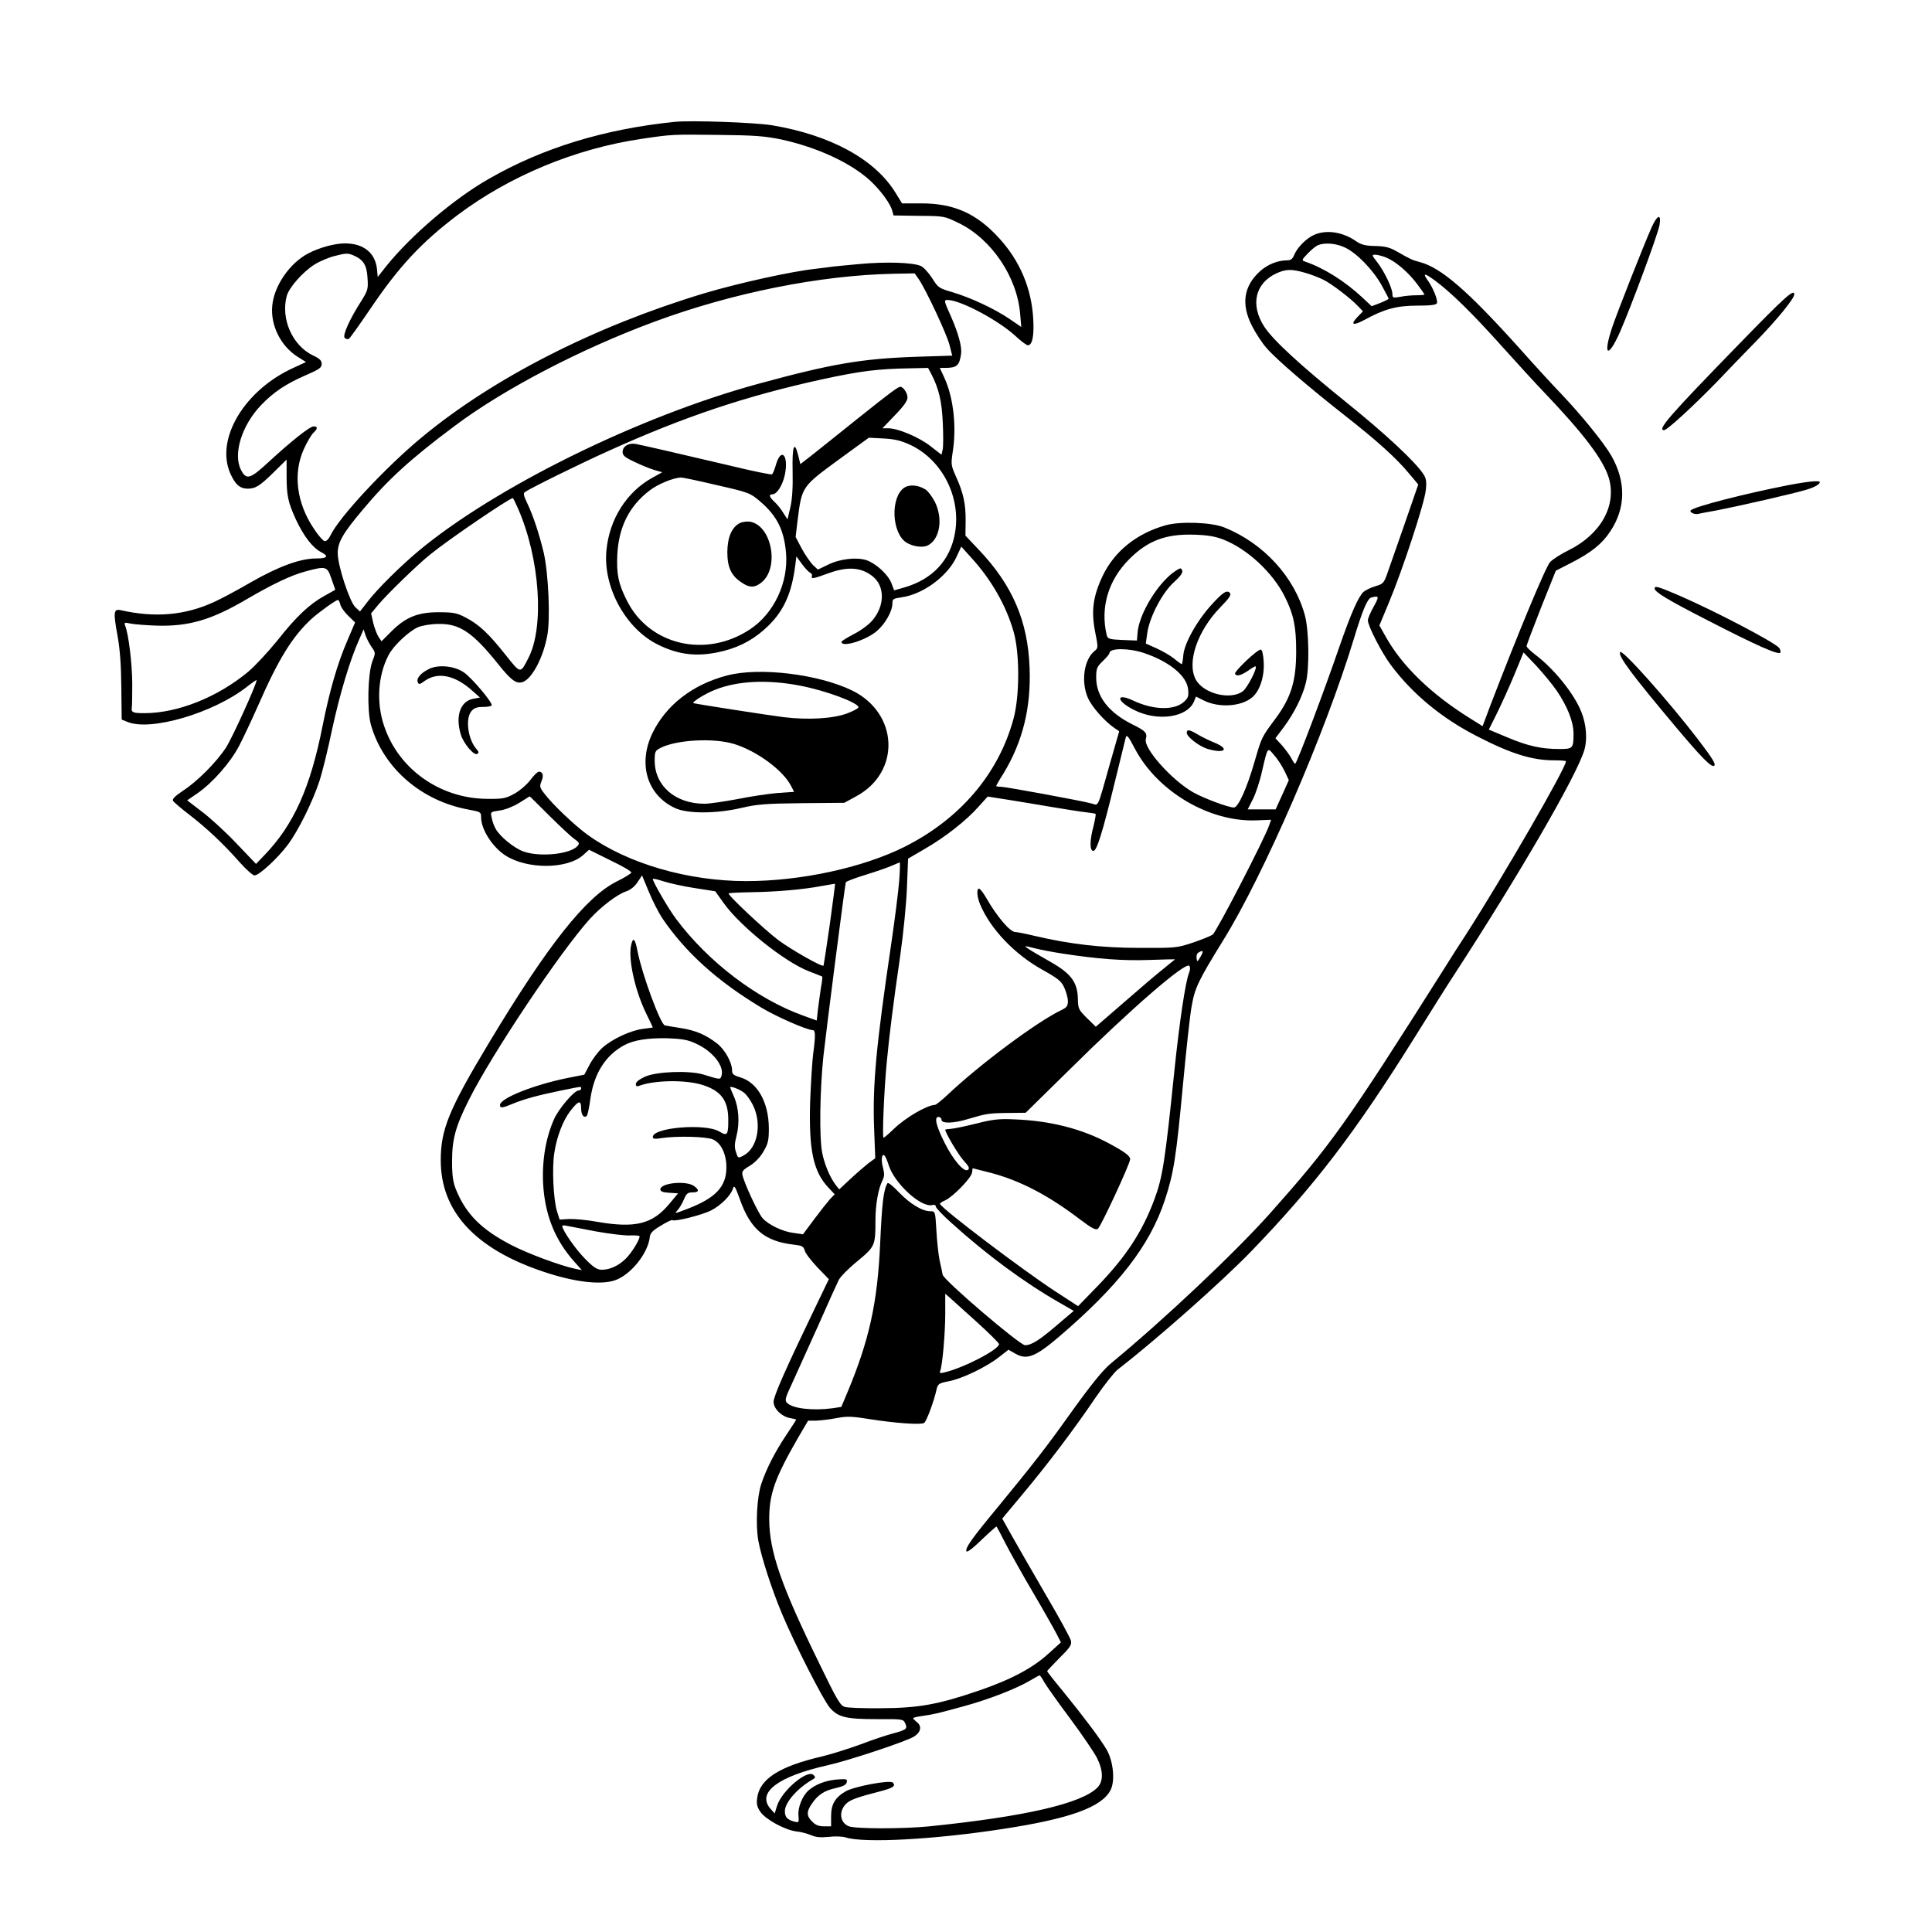 <?xml version="1.0" standalone="no"?>
<!DOCTYPE svg PUBLIC "-//W3C//DTD SVG 20010904//EN"
 "http://www.w3.org/TR/2001/REC-SVG-20010904/DTD/svg10.dtd">
<svg version="1.0" xmlns="http://www.w3.org/2000/svg"
 width="1024pt" height="1024pt" viewBox="0 0 1024 1024"
 preserveAspectRatio="xMidYMid meet">
<g transform="translate(0,1024) scale(0.1,-0.1)"
fill="#000000" stroke="none">
<path d="M3575 9594 c-372 -38 -699 -138 -984 -302 -185 -105 -413 -300 -544
-463 l-45 -57 -4 43 c-10 86 -72 135 -170 135 -53 0 -135 -22 -194 -53 -98
-51 -182 -172 -191 -278 -10 -103 45 -213 133 -269 l46 -29 -65 -30 c-260
-117 -416 -376 -337 -559 26 -59 51 -82 93 -82 41 0 64 14 139 88 l67 66 0
-81 c0 -110 7 -144 50 -238 41 -87 87 -147 132 -171 44 -22 35 -34 -25 -34
-84 0 -197 -41 -346 -126 -74 -43 -162 -90 -196 -105 -155 -71 -313 -84 -495
-43 -37 8 -39 -11 -16 -136 13 -72 19 -157 20 -274 l2 -170 30 -12 c122 -52
457 47 634 186 28 22 51 38 51 35 0 -22 -129 -306 -162 -357 -50 -77 -153
-181 -231 -231 -40 -27 -55 -42 -50 -52 5 -7 43 -40 86 -73 90 -69 182 -155
268 -253 34 -38 69 -69 78 -69 24 0 122 90 176 162 55 73 133 230 169 341 14
43 44 164 66 270 41 189 95 369 143 476 l24 55 11 -33 c6 -17 21 -45 32 -61
21 -29 21 -31 3 -77 -24 -66 -28 -261 -7 -335 65 -228 266 -403 517 -449 65
-12 67 -13 67 -43 1 -64 61 -157 130 -201 117 -74 327 -72 411 3 l31 28 113
-56 c63 -30 113 -59 111 -65 -1 -5 -36 -27 -77 -47 -164 -82 -365 -336 -676
-853 -214 -356 -257 -461 -257 -625 0 -271 182 -469 543 -590 160 -54 296 -71
374 -48 85 25 181 142 191 231 2 21 15 35 59 61 31 19 58 32 61 29 9 -10 157
27 204 51 52 26 106 80 117 117 6 19 12 10 35 -54 57 -163 132 -226 287 -244
44 -5 52 -9 58 -31 3 -14 34 -54 67 -89 l61 -63 -76 -158 c-149 -309 -217
-462 -217 -492 0 -36 42 -78 87 -86 18 -3 33 -7 33 -9 0 -1 -24 -38 -54 -83
-58 -87 -104 -176 -131 -257 -23 -68 -31 -215 -16 -300 16 -88 69 -252 125
-387 68 -162 217 -455 254 -499 44 -51 86 -61 253 -61 135 1 137 0 147 -23 13
-29 6 -34 -73 -55 -27 -7 -102 -32 -165 -56 -63 -23 -155 -52 -205 -64 -224
-52 -329 -119 -342 -220 -4 -31 -1 -47 17 -73 28 -41 130 -96 190 -104 25 -2
60 -12 79 -20 25 -11 50 -13 93 -9 33 4 73 3 91 -3 96 -31 470 -11 832 45 354
54 524 115 571 206 25 48 15 153 -21 215 -34 58 -120 172 -232 310 -46 55 -83
103 -83 105 0 3 30 34 66 71 57 56 65 70 60 91 -3 14 -63 124 -133 243 -70
120 -150 260 -179 311 l-52 93 110 132 c129 154 273 344 387 513 45 65 96 130
114 144 205 159 550 464 707 626 338 350 555 634 870 1139 89 143 181 289 205
325 346 532 652 1059 692 1194 17 56 11 135 -15 201 -38 97 -144 229 -246 306
-25 19 -45 39 -45 44 0 6 35 98 77 205 l78 195 84 43 c105 54 162 100 205 166
82 123 84 263 5 401 -40 69 -159 216 -266 328 -49 51 -147 158 -218 238 -275
306 -417 430 -531 460 -41 11 -46 13 -125 58 -35 20 -60 26 -112 27 -50 1 -73
7 -97 23 -71 51 -158 65 -224 37 -41 -17 -91 -67 -107 -106 -9 -23 -19 -30
-39 -30 -50 0 -103 -22 -143 -58 -86 -78 -101 -174 -43 -288 19 -38 54 -92 79
-120 53 -61 226 -209 421 -362 162 -127 269 -223 335 -304 l47 -56 -74 -214
c-41 -117 -82 -235 -92 -263 -16 -45 -22 -51 -61 -62 -24 -7 -52 -21 -63 -30
-27 -25 -65 -110 -127 -288 -86 -250 -222 -609 -235 -623 -2 -2 -11 10 -20 28
-9 17 -32 48 -50 69 l-35 38 45 60 c54 73 98 160 116 233 20 78 17 278 -5 359
-55 202 -218 381 -426 465 -67 28 -239 34 -315 11 -153 -44 -269 -138 -331
-268 -51 -108 -61 -185 -40 -294 17 -85 17 -87 -2 -103 -57 -45 -74 -164 -35
-251 21 -46 84 -118 136 -155 l29 -20 -47 -164 c-71 -252 -61 -229 -98 -219
-55 15 -457 89 -482 89 -14 0 -25 2 -25 4 0 2 17 33 39 67 102 169 146 348
138 559 -9 249 -91 439 -270 627 l-70 74 1 79 c1 89 -12 148 -52 236 -25 56
-26 64 -17 125 22 134 5 290 -43 395 l-25 54 27 0 c64 0 77 12 86 75 5 36 -14
107 -53 196 -39 86 -39 89 -18 89 69 -1 267 -107 357 -189 30 -28 60 -51 68
-51 24 0 34 52 28 145 -10 160 -72 304 -180 422 -120 132 -240 185 -413 185
l-102 0 -35 57 c-109 177 -344 305 -654 357 -93 15 -429 27 -517 18z m565 -93
c193 -42 371 -125 474 -220 55 -52 105 -120 115 -158 l7 -25 134 -2 c135 -1
135 -1 213 -39 173 -85 308 -285 324 -481 l6 -69 -63 43 c-80 54 -204 112
-301 141 -72 21 -77 24 -108 74 -19 29 -45 58 -60 65 -41 19 -186 24 -332 10
-74 -7 -141 -13 -149 -15 -8 -1 -44 -6 -80 -10 -128 -14 -408 -76 -589 -130
-577 -174 -1112 -446 -1492 -760 -191 -157 -441 -425 -487 -522 -10 -20 -22
-33 -32 -31 -8 2 -34 31 -56 65 -93 138 -112 295 -53 424 17 37 40 76 50 85
24 22 24 34 1 34 -20 0 -116 -76 -242 -192 -95 -88 -115 -93 -143 -38 -43 84
5 237 107 343 67 70 133 113 236 158 72 31 85 40 85 60 0 18 -11 29 -46 45
-110 53 -172 195 -139 316 13 45 84 126 147 166 27 17 76 38 110 46 54 14 67
15 95 3 54 -23 72 -51 76 -121 4 -58 1 -66 -31 -118 -62 -96 -103 -186 -90
-199 6 -6 16 -8 22 -5 6 4 56 74 111 155 153 227 272 355 465 501 277 208 624
352 975 404 163 24 161 24 405 21 194 -2 246 -6 335 -24z m2989 -573 c63 -30
149 -119 194 -200 20 -36 37 -69 37 -71 0 -3 -20 -13 -45 -23 l-45 -17 -48 45
c-94 88 -206 158 -306 192 -18 6 -16 10 15 42 19 20 43 40 54 44 36 16 98 10
144 -12z m218 -53 c51 -21 117 -78 163 -139 22 -29 40 -55 40 -57 0 -2 -19 -4
-42 -4 -24 0 -62 -3 -85 -8 -40 -7 -43 -6 -43 15 0 31 -44 122 -81 169 -29 37
-29 39 -10 39 12 0 38 -7 58 -15z m-429 -81 c32 -9 75 -26 97 -37 44 -22 146
-100 184 -141 l25 -26 -29 -30 c-39 -41 -25 -48 34 -17 107 59 174 77 282 77
73 0 101 4 105 13 6 16 -20 81 -48 120 -30 42 -18 41 39 -1 87 -65 196 -172
353 -347 84 -93 183 -202 220 -240 216 -226 318 -362 347 -458 43 -146 -42
-299 -214 -384 -39 -19 -83 -47 -97 -62 -23 -24 -169 -375 -316 -758 l-42
-112 -67 42 c-207 129 -362 279 -449 437 l-31 55 50 120 c73 174 190 531 196
597 5 44 2 63 -12 84 -44 67 -198 211 -405 378 -248 200 -394 334 -440 406
-74 115 -47 229 65 281 50 23 81 24 153 3z m-2049 -33 c36 -51 150 -293 164
-351 l14 -55 -191 -6 c-289 -10 -447 -37 -836 -143 -635 -173 -1398 -549
-1805 -889 -94 -79 -212 -196 -262 -260 l-45 -58 -24 22 c-31 29 -94 221 -94
287 0 58 27 105 134 232 133 159 251 267 488 444 259 194 667 407 1057 551
413 153 878 246 1267 254 l112 2 21 -30z m67 -503 c40 -78 56 -144 61 -260 3
-64 3 -128 -1 -142 l-6 -26 -58 45 c-61 48 -173 95 -224 95 l-31 0 66 69 c47
48 67 77 67 94 0 24 -23 57 -38 57 -12 0 -54 -31 -228 -170 -93 -75 -199 -159
-235 -188 l-67 -52 -11 45 c-21 84 -33 52 -30 -82 2 -86 -2 -149 -12 -192
l-15 -64 -22 34 c-11 19 -32 45 -46 58 -29 27 -33 41 -12 41 24 0 54 48 66
104 21 102 -19 148 -47 54 -7 -26 -17 -49 -21 -52 -5 -3 -103 17 -218 45 -267
63 -472 110 -505 116 -37 7 -69 -13 -69 -42 0 -19 11 -29 63 -53 34 -17 82
-36 105 -43 l42 -12 -52 -29 c-137 -75 -229 -221 -244 -387 -18 -195 104 -416
276 -499 114 -56 216 -65 346 -32 94 24 169 67 238 135 82 81 122 172 141 318
l6 48 30 -41 c16 -22 36 -43 44 -46 7 -3 11 -12 8 -19 -5 -15 10 -12 92 18
100 36 173 30 233 -20 63 -53 61 -155 -4 -231 -18 -22 -63 -55 -99 -73 -36
-19 -65 -37 -65 -41 0 -32 130 8 187 57 45 38 83 106 83 147 0 23 5 26 48 32
115 16 246 113 293 217 l24 52 53 -59 c105 -114 185 -254 224 -391 33 -113 33
-340 0 -462 -79 -292 -283 -531 -577 -679 -222 -111 -550 -182 -840 -182 -309
0 -629 93 -840 245 -68 49 -187 162 -229 218 -26 33 -27 40 -16 66 13 31 7 51
-14 51 -7 0 -27 -20 -45 -44 -18 -24 -56 -57 -85 -73 -46 -25 -59 -28 -146
-27 -248 2 -468 158 -544 386 -42 123 -33 266 22 373 25 51 108 129 158 151
23 9 68 17 109 17 112 2 181 -45 318 -216 71 -89 99 -107 136 -88 47 26 100
129 121 239 18 87 7 332 -18 442 -24 99 -55 195 -88 264 -19 39 -21 52 -12 58
30 21 296 152 441 217 401 182 731 292 1132 380 208 45 295 56 472 59 l92 2
17 -32z m-111 -376 c169 -80 269 -276 237 -465 -25 -146 -118 -247 -270 -291
l-53 -15 -15 40 c-19 46 -82 103 -132 120 -52 17 -141 7 -203 -24 l-54 -26
-27 25 c-14 15 -41 54 -59 87 l-32 61 11 93 c22 173 23 174 212 313 l165 120
77 -4 c60 -3 93 -11 143 -34z m-1027 -213 c172 -39 178 -42 230 -86 90 -77
127 -151 138 -272 14 -157 -63 -322 -190 -406 -234 -156 -536 -85 -654 153
-45 89 -55 140 -50 244 8 147 64 257 172 339 43 33 123 66 164 68 8 1 93 -17
190 -40z m-1053 -123 c116 -263 142 -628 55 -795 -43 -83 -39 -84 -122 20 -89
112 -139 159 -210 196 -46 24 -64 28 -143 28 -111 0 -175 -26 -252 -103 l-51
-51 -16 24 c-9 14 -21 47 -28 74 l-11 50 40 48 c48 57 209 213 273 264 98 80
419 298 438 299 2 0 14 -24 27 -54z m3737 -165 c129 -50 265 -176 329 -306 46
-93 59 -157 59 -287 0 -158 -27 -245 -109 -356 -75 -101 -73 -97 -111 -227
-40 -140 -87 -245 -110 -245 -30 0 -160 49 -217 81 -114 66 -262 232 -250 281
9 33 -1 44 -70 78 -127 63 -193 149 -193 249 0 48 4 57 35 87 19 18 35 37 35
42 0 28 102 28 183 1 134 -45 226 -120 234 -191 4 -37 1 -47 -21 -67 -50 -47
-162 -45 -268 5 -95 45 -94 0 1 -48 126 -65 288 -41 321 48 l9 22 42 -21 c81
-40 198 -32 256 17 40 34 65 109 61 186 -2 38 -8 65 -15 67 -15 5 -144 -117
-137 -129 9 -14 30 -9 69 17 20 15 39 25 40 23 10 -10 -44 -114 -68 -132 -66
-49 -211 -12 -250 64 -47 90 10 256 129 379 48 49 61 68 53 78 -16 18 -38 4
-101 -66 -75 -83 -140 -200 -146 -262 -2 -27 -6 -49 -9 -49 -2 0 -21 13 -41
30 -20 16 -62 40 -93 54 l-56 25 8 58 c13 85 80 213 142 268 34 31 47 50 43
61 -6 15 -9 15 -34 -1 -92 -59 -197 -230 -203 -332 l-3 -38 -77 3 c-70 3 -78
6 -83 25 -35 146 7 291 119 403 98 99 195 135 345 130 68 -2 111 -9 152 -25z
m-4725 -209 l20 -58 -57 -32 c-80 -44 -150 -110 -250 -237 -49 -60 -118 -135
-154 -165 -163 -136 -375 -220 -551 -220 -63 0 -71 4 -66 34 1 5 2 61 2 125
-1 104 -19 259 -38 306 -6 16 -2 17 28 10 19 -4 81 -9 139 -11 171 -5 291 30
481 142 136 79 230 124 307 145 111 30 116 28 139 -39z m5524 -147 c-17 -30
-31 -63 -31 -73 0 -29 73 -172 122 -237 114 -153 270 -282 456 -377 180 -93
292 -128 410 -128 34 0 62 -2 62 -5 0 -35 -333 -611 -528 -915 -34 -52 -86
-133 -115 -180 -524 -829 -603 -939 -929 -1305 -186 -208 -563 -563 -836 -788
-47 -38 -112 -119 -232 -287 -113 -159 -192 -260 -373 -480 -136 -164 -171
-214 -165 -232 3 -8 34 15 81 61 43 41 78 72 79 70 2 -2 23 -42 47 -89 24 -47
90 -165 147 -262 57 -97 113 -196 125 -220 l22 -43 -64 -58 c-84 -77 -199
-139 -372 -198 -216 -74 -320 -92 -517 -93 -91 -1 -177 2 -192 7 -24 6 -42 37
-133 225 -206 420 -268 600 -268 772 0 132 31 218 152 428 l54 92 41 0 c23 1
70 6 106 13 57 11 81 11 174 -4 138 -22 277 -32 294 -21 13 9 53 117 66 178 7
29 12 33 65 43 72 14 200 76 266 128 l50 39 39 -22 c59 -33 105 -15 229 91
315 269 481 483 560 722 48 144 61 229 97 615 17 181 37 367 46 415 17 97 35
135 166 347 216 348 541 1097 694 1601 46 152 72 213 92 218 42 11 43 6 13
-48z m-5477 10 c3 -13 22 -40 42 -59 l36 -35 -40 -94 c-53 -122 -95 -267 -132
-453 -65 -329 -153 -525 -308 -686 l-45 -47 -105 110 c-57 60 -140 136 -183
168 l-77 59 54 37 c81 56 176 164 222 253 22 42 68 140 102 217 106 242 180
361 279 453 38 35 131 102 142 102 4 0 10 -11 13 -25z m6447 -456 c58 -86 88
-163 89 -226 0 -79 -3 -83 -74 -83 -97 0 -168 16 -275 61 l-100 42 43 86 c23
47 65 139 92 204 l49 119 66 -69 c36 -39 86 -99 110 -134z m-2236 -307 c120
-228 397 -391 646 -380 l76 3 -10 -29 c-27 -77 -281 -568 -300 -580 -12 -8
-60 -27 -107 -43 -82 -27 -91 -28 -280 -27 -203 0 -371 20 -558 64 -46 11 -91
20 -101 20 -27 0 -97 81 -155 183 -15 26 -32 47 -37 47 -14 0 -11 -43 6 -84
54 -129 182 -264 330 -346 84 -47 101 -61 116 -95 10 -22 19 -54 19 -71 0 -27
-6 -34 -37 -49 -127 -61 -430 -286 -602 -449 -30 -28 -59 -51 -65 -52 -44 -2
-156 -67 -219 -128 -26 -25 -50 -46 -54 -46 -8 0 3 257 17 400 14 148 35 315
71 562 17 120 33 280 36 365 l6 152 89 52 c106 61 219 149 285 224 l48 53 115
-18 c63 -10 169 -28 235 -39 66 -11 142 -23 169 -26 27 -3 51 -7 53 -9 2 -2
-3 -31 -11 -64 -21 -77 -21 -132 -1 -132 18 0 47 91 115 370 29 118 54 221 56
228 6 21 12 14 49 -56z m795 -122 l21 -45 -35 -78 -35 -77 -74 0 -74 0 28 55
c15 30 37 96 48 147 31 133 28 129 66 83 19 -21 43 -60 55 -85z m-3898 -234
c57 -56 116 -112 133 -123 25 -18 27 -23 17 -36 -37 -44 -197 -61 -285 -31
-51 17 -130 82 -151 123 -8 14 -17 40 -20 57 -7 31 -7 31 42 38 29 4 70 20
103 40 30 19 55 34 56 35 1 1 48 -46 105 -103z m1854 -343 c-4 -54 -23 -204
-42 -333 -80 -542 -100 -749 -91 -982 l6 -157 -37 -27 c-20 -16 -63 -53 -95
-83 l-59 -55 -19 24 c-30 40 -59 108 -71 169 -16 78 -13 326 6 511 15 137 113
901 119 924 2 4 50 23 107 40 58 18 121 40 140 49 19 8 37 16 39 16 2 1 1 -43
-3 -96z m-1257 -198 c124 -183 292 -335 527 -476 80 -48 239 -118 272 -119 14
0 15 -29 2 -125 -5 -38 -12 -151 -16 -250 -8 -260 16 -376 99 -462 l31 -33
-26 -27 c-14 -16 -51 -63 -84 -107 l-58 -78 -49 7 c-58 7 -132 42 -165 78 -22
24 -96 181 -107 229 -4 19 3 28 39 49 27 17 55 45 72 75 25 42 29 59 29 124
-1 138 -60 243 -152 270 -36 11 -43 17 -43 38 0 40 -38 109 -78 140 -59 47
-116 71 -194 83 -40 6 -78 13 -84 14 -24 6 -122 274 -145 393 -13 70 -25 79
-35 27 -14 -76 24 -242 82 -359 19 -38 34 -71 34 -72 0 0 -23 -4 -51 -7 -66
-8 -165 -54 -217 -101 -22 -20 -52 -60 -67 -89 l-28 -53 -91 -18 c-177 -36
-356 -107 -356 -143 0 -18 14 -16 68 7 61 25 134 45 256 70 115 23 106 23 106
10 0 -5 -6 -10 -14 -10 -23 0 -106 -98 -130 -153 -48 -109 -67 -242 -55 -373
14 -148 65 -270 160 -378 l43 -48 -35 7 c-77 16 -250 80 -339 126 -158 82
-239 163 -292 291 -17 42 -22 74 -22 153 0 116 18 184 89 325 122 244 484 785
641 959 58 64 145 131 194 147 21 7 44 25 59 48 l24 36 36 -87 c20 -49 52
-110 70 -138z m173 158 l109 -17 45 -63 c88 -123 321 -310 449 -360 39 -15 71
-28 73 -29 2 -1 -1 -28 -7 -60 -5 -33 -12 -85 -16 -116 l-6 -57 -72 26 c-245
88 -504 285 -674 513 -38 50 -123 196 -123 211 0 4 25 -2 56 -12 31 -10 106
-27 166 -36z m716 -193 c-17 -118 -32 -216 -33 -218 -8 -9 -172 85 -241 136
-77 59 -270 240 -262 247 2 2 55 5 118 6 140 2 281 15 375 33 39 7 71 12 71
12 1 -1 -12 -98 -28 -216z m1232 -154 c187 -29 322 -39 461 -34 77 3 138 4
137 3 -2 -1 -30 -24 -63 -51 -33 -26 -127 -106 -208 -177 l-149 -129 -47 46
c-44 44 -47 49 -48 102 -2 89 -37 135 -149 198 -50 28 -102 59 -115 68 -23 16
-21 16 31 3 30 -8 98 -21 150 -29z m733 -17 c-17 -29 -18 -29 -21 -8 -2 12 2
26 10 30 25 16 29 9 11 -22z m-61 -86 c-19 -47 -50 -255 -77 -513 -50 -487
-63 -571 -108 -691 -64 -170 -150 -301 -301 -457 l-102 -105 -120 78 c-176
115 -601 437 -612 464 -1 3 11 12 28 19 41 19 138 118 142 147 l3 23 95 -24
c156 -41 306 -119 474 -247 62 -47 83 -58 95 -50 15 10 171 346 171 369 0 17
-29 39 -111 83 -144 78 -313 121 -502 128 -81 4 -116 0 -202 -22 -57 -14 -117
-27 -134 -28 -17 -1 -31 -3 -31 -5 0 -16 69 -132 97 -163 30 -33 34 -42 22
-50 -20 -13 -77 53 -122 143 -45 89 -57 138 -33 138 9 0 16 -7 16 -15 0 -21
63 -20 141 4 98 29 111 31 212 32 l93 1 230 226 c328 325 616 574 637 553 6
-6 6 -20 -1 -38z m-2612 -375 c88 -40 150 -119 134 -170 -6 -21 -7 -21 -97 7
-74 22 -248 16 -309 -12 -30 -14 -48 -28 -48 -39 0 -11 5 -14 18 -9 79 30 244
33 334 5 99 -31 138 -82 138 -185 0 -82 -5 -88 -48 -62 -74 44 -352 21 -352
-29 0 -11 10 -12 48 -6 80 12 234 8 270 -7 43 -18 72 -77 72 -148 0 -104 -58
-164 -211 -222 -66 -25 -66 -25 -46 -3 9 10 23 34 32 55 13 31 20 37 45 37 36
0 38 13 8 34 -42 30 -178 16 -178 -18 0 -11 14 -16 47 -18 l47 -3 -45 -54
c-90 -109 -181 -132 -383 -97 -54 10 -121 16 -149 15 l-51 -3 -14 44 c-19 63
-27 232 -14 310 13 86 46 171 85 222 43 55 57 59 57 14 0 -35 15 -55 30 -40 5
5 13 45 19 89 19 135 80 232 181 286 51 27 126 38 225 36 82 -3 111 -8 155
-29z m250 -257 c14 -9 36 -39 50 -67 50 -99 26 -230 -50 -269 -28 -15 -29 -14
-39 18 -9 26 -8 46 3 88 17 67 12 148 -14 207 -11 24 -20 47 -20 49 0 8 45 -8
70 -26z m770 -386 c30 -97 172 -227 231 -212 11 3 19 0 19 -8 0 -7 37 -46 83
-87 188 -170 388 -317 570 -421 l78 -45 -86 -73 c-94 -81 -138 -109 -172 -109
-28 0 -432 345 -437 374 -2 12 -9 46 -16 76 -6 30 -14 101 -17 158 -6 101 -6
102 -31 102 -44 0 -107 38 -166 99 -31 33 -58 55 -62 50 -21 -35 -29 -100 -39
-319 -14 -315 -58 -514 -174 -791 l-32 -76 -46 -7 c-104 -14 -212 -2 -241 28
-14 13 -11 25 28 108 23 51 85 188 137 303 51 116 100 224 108 240 8 17 52 62
99 100 94 78 96 83 96 217 0 84 15 167 37 211 11 22 11 36 3 68 -12 42 -6 80
9 63 5 -5 14 -27 21 -49z m-1556 -351 c77 -14 161 -24 188 -22 26 1 48 -1 48
-5 0 -19 -42 -87 -72 -117 -38 -38 -85 -60 -128 -60 -25 0 -44 12 -89 58 -49
49 -121 152 -121 174 0 3 8 4 18 2 9 -2 80 -15 156 -30z m2021 -479 c66 -60
120 -113 120 -119 0 -29 -187 -126 -289 -150 -24 -6 -28 -4 -22 10 11 30 26
196 26 303 l0 104 23 -20 c12 -11 76 -68 142 -128z m361 -1913 c12 -20 73
-107 137 -192 63 -85 126 -178 141 -207 34 -68 35 -125 2 -158 -84 -84 -381
-153 -890 -205 -140 -14 -397 -14 -429 1 -45 20 -52 76 -15 116 21 23 60 37
181 68 70 18 87 29 69 47 -15 15 -202 -20 -249 -46 -57 -33 -78 -69 -78 -132
l0 -54 -38 0 c-27 0 -45 7 -62 25 -31 30 -31 53 -2 95 32 47 66 70 128 83 39
9 55 18 57 31 4 17 -1 18 -55 14 -60 -6 -111 -26 -147 -57 -33 -29 -58 -91
-54 -133 3 -37 3 -39 -22 -33 -37 10 -50 24 -50 55 0 47 67 123 150 170 12 7
13 11 2 22 -32 32 -170 -84 -194 -165 l-12 -39 -23 26 c-73 85 41 171 305 230
115 26 418 127 457 152 36 23 42 54 16 75 -11 9 -21 19 -21 22 0 3 20 8 43 11
75 11 88 15 220 51 134 36 286 95 359 139 24 14 45 26 48 26 3 0 15 -17 26
-38z"/>
<path d="M2273 6694 c-43 -21 -67 -50 -59 -69 5 -14 10 -14 37 6 69 49 159 31
250 -50 l43 -38 -37 -7 c-67 -13 -94 -91 -65 -188 14 -48 70 -114 87 -104 10
6 9 12 -3 25 -45 50 -61 161 -28 201 14 17 29 23 60 23 24 0 45 3 48 8 7 13
-103 144 -147 175 -51 35 -137 43 -186 18z"/>
<path d="M3854 6660 c-184 -48 -325 -158 -397 -308 -77 -163 -26 -327 121
-395 66 -31 221 -30 352 1 82 19 127 23 320 25 l225 2 64 35 c236 128 224 439
-22 560 -179 87 -491 125 -663 80z m386 -54 c140 -27 310 -91 310 -115 0 -5
-26 -19 -57 -31 -74 -29 -210 -37 -340 -21 -87 11 -454 68 -477 74 -13 4 62
51 114 71 120 48 278 55 450 22z m-350 -309 c121 -37 260 -139 303 -223 l16
-31 -87 -6 c-48 -4 -143 -18 -212 -32 -69 -13 -148 -25 -176 -25 -154 0 -263
94 -264 227 0 49 2 54 31 69 84 43 281 54 389 21z"/>
<path d="M4791 7654 c-72 -52 -65 -238 12 -289 34 -22 90 -30 116 -15 63 33
80 142 36 230 -14 27 -36 57 -49 65 -38 25 -87 29 -115 9z"/>
<path d="M3922 7468 c-43 -21 -66 -75 -67 -153 0 -81 20 -126 75 -162 41 -29
70 -29 105 -1 98 77 56 303 -60 323 -17 2 -40 -1 -53 -7z"/>
<path d="M6290 6356 c0 -21 65 -71 109 -85 94 -28 122 -1 35 34 -27 11 -66 30
-87 43 -44 26 -57 27 -57 8z"/>
<path d="M8753 9033 c-44 -100 -180 -445 -207 -525 -52 -154 -24 -173 41 -26
63 145 201 518 209 566 10 62 -12 54 -43 -15z"/>
<path d="M9219 8418 c-372 -382 -438 -458 -399 -458 16 0 155 128 275 251 60
63 159 166 221 229 107 111 194 218 194 240 0 31 -51 -15 -291 -262z"/>
<path d="M9480 7669 c-239 -47 -499 -114 -519 -134 -8 -9 19 -23 38 -19 9 2
54 11 101 19 113 22 412 90 476 110 29 8 57 22 64 30 11 13 7 15 -26 14 -22
-1 -82 -10 -134 -20z"/>
<path d="M8770 7121 c0 -19 68 -60 283 -170 256 -132 374 -184 383 -170 3 5 0
16 -6 25 -27 31 -332 191 -531 278 -110 47 -129 53 -129 37z"/>
<path d="M8587 6784 c-12 -20 58 -115 300 -403 133 -158 186 -212 199 -199 9
9 -9 37 -83 135 -157 205 -405 484 -416 467z"/>
</g>
</svg>
